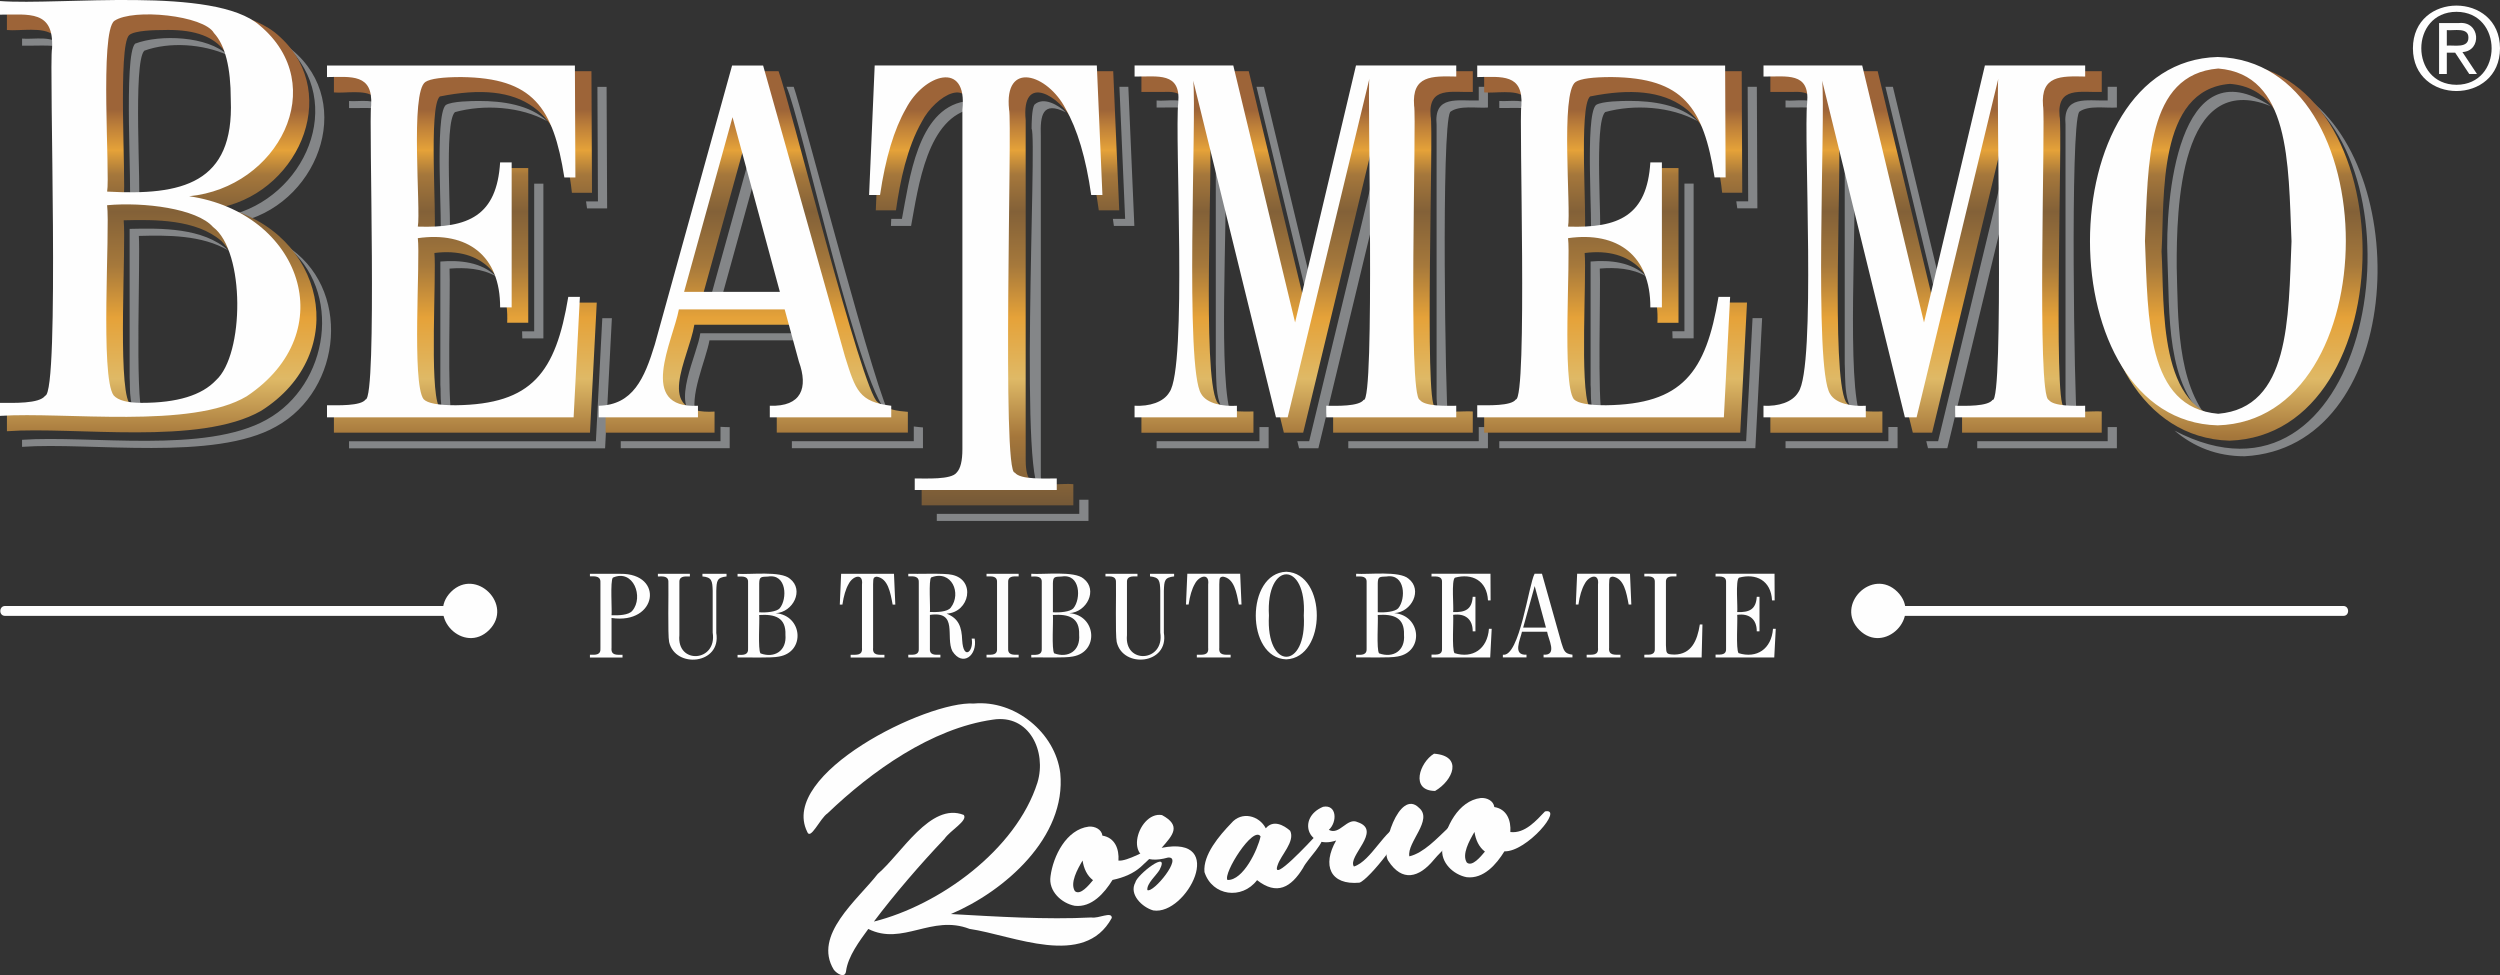 <?xml version="1.0" encoding="UTF-8"?><svg id="b" xmlns="http://www.w3.org/2000/svg" xmlns:xlink="http://www.w3.org/1999/xlink" viewBox="0 0 1050.14 409.59"><rect x="0" y="0" width="1050.14" height="409.59" fill="#333333" stroke="none"/><defs><style>.h{fill:none;}.i{fill:url(#f);}.i,.j,.k{fill-rule:evenodd;}.l,.k{fill:#fefefe;}.j{fill:#848688;}</style><linearGradient id="f" x1="19995.46" y1="-16167.33" x2="19995.46" y2="-10450.24" gradientTransform="translate(-69.14 -270.94) scale(.03 -.03)" gradientUnits="userSpaceOnUse"><stop offset="0" stop-color="#725737"/><stop offset=".18" stop-color="#a5773b"/><stop offset=".32" stop-color="#dfb966"/><stop offset=".47" stop-color="#e5a239"/><stop offset=".6" stop-color="#a5783b"/><stop offset=".73" stop-color="#836138"/><stop offset=".82" stop-color="#a5773b"/><stop offset=".88" stop-color="#e5a239"/><stop offset=".94" stop-color="#bd7f39"/><stop offset=".98" stop-color="#9d6438"/><stop offset="1" stop-color="#9d6438"/></linearGradient><clipPath id="g"><rect class="h" x="1.14" y="2.01" width="982.26" height="202.49"/></clipPath></defs><g id="c"><g id="d"><g id="e"><path class="j" d="M621.16,36.47h3.86v8.7c-4.52,.38-12.01-1.11-15.86,1.85-3.82,6.48-1.96,121.41-.95,128.92-4.65-.46-4.71-6.23-4.76-9.7,0,0,0-113.83,0-113.83-1.19-12.67,8.97-9.91,17.71-10.2v-5.73h0Zm0,142.92h3.86v8.91h-58.66v-2.96h54.8v-5.94Zm-40.53-102.29l-26.84,111.19h-8.11l-.73-2.96h4.98l30.7-127.19v18.96h0Zm-66.07-2.71c1.37,14.92-3.33,88.44,3.04,100.97-7.72-2.82-6.51-16.09-6.9-22.64,0,0,0-94.05,0-94.05l3.86,15.71Zm14.48,104.99h3.86v8.91h-47.06v-2.96h43.2v-5.94Zm-29.31-133.91c-3.5-.57-10.48-.23-13.89-.31v-2.96c3.93,.56,12.38-1.78,13.89,3.28Zm28.05-9.01h3.15l22.05,91.66-1.56,6.59s-23.63-98.26-23.63-98.26Zm440.79,4.27c45.95,32.84,40.87,147.28-25.7,150.93-11.65,0-21.38-3.92-29.45-10.78,79.84,41.7,105.66-99.57,55.16-140.16h0Zm-83.22-4.27h3.86v8.7c-4.52,.38-12.01-1.11-15.86,1.85-3.82,6.48-1.96,121.41-.95,128.92-4.65-.45-4.71-6.23-4.76-9.7,0,0,0-113.83,0-113.83-1.19-12.67,8.97-9.91,17.71-10.2v-5.73h0Zm0,142.92h3.86v8.91h-58.66v-2.96h54.8v-5.94Zm-40.53-102.29l-26.84,111.19h-8.11l-.73-2.96h4.98l30.7-127.19v18.96h0Zm-66.07-2.71c1.37,14.92-3.33,88.44,3.04,100.97-7.72-2.82-6.51-16.09-6.9-22.64,0,0,0-94.05,0-94.05l3.86,15.71Zm14.48,104.99h3.86v8.91h-47.06v-2.96h43.2v-5.94Zm-29.31-133.91c-3.5-.57-10.48-.23-13.89-.31v-2.96c3.93,.56,12.38-1.78,13.89,3.28Zm28.05-9.01h3.15l22.05,91.66-1.56,6.59s-23.63-98.26-23.63-98.26Zm-84.41,40.68h3.86v64.98h-8.85c-.02-.66-.06-2.33-.09-2.96h5.08v-62.02Zm-16.04,38.94c-5.78-3.34-12.91-3.83-19.52-3.26,.44,8.51-1.09,55.27,1.03,62.69-5.95-.17-4.45-10.14-4.89-13.93,0,0,0-51.72,0-51.72,8.19-.69,17.27,.18,23.38,6.22h0Zm44.66,17.56h4.01l-2.85,54.65h-107.56v-2.96h103.7l2.69-51.69h0Zm-92.57-87.88c-3.24-.71-10.57-.28-13.83-.39v-2.96c4.11,.43,11.84-1.53,13.83,3.36h0Zm90.51-9.3h3.85l.23,51.07h-8.44c-.1-.72-.32-2.26-.42-2.96h5l-.22-48.1h0Zm-21.04,14.45c-11.22-6.24-26.73-7.17-38.81-3.83-4.79,4.58-1.22,47.51-2.27,54.05-1.22,.04-2.66,.03-3.86,.03,1.06-6.75-2.56-52.43,2.27-57.05,2.53-1.63,11.09-1.71,14.04-1.71,9.68,0,21.28,1.53,28.63,8.51Zm-304.02-5.33c-19.66,3.07-23.35,33.25-26.35,49.33h-8.47l.13-2.96h4.49c3.14-16.31,6.47-45.96,26.35-49.33,1.97-.11,3.62,.82,3.86,2.97h0Zm61.17-9.12h3.73l2.53,58.45h-8.59c-.1-.72-.32-2.26-.43-2.96h5.15l-2.4-55.48h0Zm-22.45,10.77c-10-5-10.85,1.32-10.58,9.82,0,0,0,142.65,0,142.65,0,1.66,.11,4.68,.89,6.77-10.52,5.04-2.29-149.01-4.76-152.38,0-2.12,.07-8.2,1.14-10.06,3.81-3.65,10.21,.16,13.31,3.21h0Zm5.58,162.69h3.86v8.91h-63.71v-2.96h59.85v-5.94h0Zm-117.05-66.95h-38.29c-1.44,8.21-8.94,24.09-5.38,32.23-11.44-4.26,.61-26.99,1.52-35.19h41.34l.81,2.96h0Zm-33.66,36.33c1.18,.09,2.7,.11,3.86,.14v8.85h-45.76v-2.96h41.9v-6.03h0Zm27.71-142.84h3.03c2.95,7.61,36.34,136.39,40.79,138.05-12.07-4.51-38-126.15-43.82-138.05Zm53.48,142.69c1.16,.19,2.69,.3,3.86,.41v8.73h-55.07v-2.96h51.21v-6.18h0ZM224.39,77.16h3.86v64.98h-8.85c-.02-.66-.06-2.33-.09-2.96h5.08v-62.02Zm-16.04,38.94c-5.77-3.34-12.92-3.82-19.52-3.27,.44,8.51-1.09,55.28,1.03,62.7-5.95-.17-4.45-10.14-4.89-13.93,0,0,0-51.74,0-51.74,8.18-.67,17.28,.19,23.38,6.24Zm44.66,17.56h4.01l-2.85,54.65h-107.56v-2.96h103.7l2.69-51.69ZM160.44,45.78c-3.24-.71-10.57-.28-13.82-.39v-2.96c4.11,.43,11.84-1.53,13.82,3.36h0Zm90.51-9.3h3.85l.23,51.07h-8.44c-.1-.72-.32-2.26-.42-2.96h5l-.22-48.1h0Zm-21.04,14.45c-11.22-6.24-26.73-7.17-38.81-3.83-4.79,4.58-1.22,47.51-2.27,54.05-1.22,.04-2.65,.03-3.86,.03,1.06-6.75-2.56-52.43,2.26-57.05,2.53-1.63,11.09-1.71,14.04-1.71,9.68,0,21.28,1.54,28.63,8.51h0Zm-109.99,52.08c28.05,17.45,24.04,60.73-3.93,76.15-25.92,14.73-77.97,6.47-106.73,8.54v-2.96c28.53-2,77.18,5.99,102.87-8.54,26.03-14.46,32.21-54.26,7.79-73.19h0ZM25.99,19.82c-4.22-1.14-12.47-.48-16.72-.65v-2.96c4.94,.49,13.84-1.71,16.72,3.61h0Zm94.03-.9c30.01,21.2,15.05,65.14-17.74,73.89-2.1-.82-4.25-1.55-6.41-2.19,32.14-7.22,50.09-47.5,24.15-71.69h0Zm833.81,25.66c-38.29-15.5-39.6,43.21-39.49,67.64,.61,20.39-.24,48.76,14.17,64.83-19.05-14-17.07-46.45-18.04-67.79-1.1-25.01,4.3-90.76,43.35-64.68h0Zm-636.4,28.9l-15.28,55.11h-4.68l17.65-63.65,2.31,8.54h0ZM58.32,99.1c.66,9.87-1.61,66.95,1.48,75.33-6.19-.92-4.99-11.48-5.35-15.87,0,0,0-62.42,0-62.42,13.29-.33,30.91-.51,41.43,9.05-11.13-6.52-25.5-6.41-37.57-6.09h0ZM95.74,23.19c-10.55-4.77-24.61-5.72-35.11-1.9-4.9,4.74-1.25,58.46-2.32,65.4-1.29-.02-2.57-.06-3.86-.11,1.08-7.15-2.61-63.49,2.31-68.25,10.43-3.97,30.45-3.24,38.97,4.87Z"/><path class="i" d="M548.91,131.13l23.99-101.22h45.76v8.7c-8.75,.34-18.86-2.56-17.71,10.2,1.37,4.81-2.79,121.22,1.84,122.18,3.84,2.97,11.37,1.49,15.86,1.85v8.91h-58.66v-8.91c4.6-.37,12.36,1.13,16.28-1.85,1.66-1.7,1.84-6.15,1.84-8.35V54.56l-30.7,127.19h-8.11l-31.12-126.64c1.39,14.81-3.35,101.66,2.99,113.65,3.32,4.84,10.23,4.02,15.35,4.09v8.91h-47.06v-8.91c5.29,.07,11.72,.25,14.95-4.74,7.06-11.06,1.9-106.34,3.39-120.52,.27-7.09-1.56-9.33-8.9-8.97,0,0-9.44,0-9.44,0v-8.7h45.09s24.35,101.22,24.35,101.22ZM936.5,26.33c74.66,2.33,74.46,156.27,0,158.78-74.33-2.24-74.39-156.56,0-158.78h0Zm-123.4,104.8l23.99-101.22h45.76v8.7c-8.75,.34-18.86-2.56-17.71,10.2,1.37,4.81-2.79,121.22,1.84,122.18,3.84,2.97,11.37,1.49,15.86,1.85v8.91h-58.66v-8.91c4.6-.37,12.36,1.13,16.28-1.85,1.66-1.7,1.84-6.15,1.84-8.35V54.56l-30.7,127.19h-8.11l-31.12-126.64c1.38,14.81-3.35,101.66,2.99,113.65,3.32,4.84,10.23,4.02,15.35,4.09v8.91h-47.06v-8.91c5.29,.07,11.72,.25,14.95-4.74,7.06-11.06,1.9-106.34,3.39-120.52,.27-7.09-1.56-9.33-8.9-8.97,0,0-9.44,0-9.44,0v-8.7h45.09l24.35,101.22h0Zm-147.46-33.55c19.84,.97,30.2-6.46,30.67-26.98h8.75v64.98h-8.85c.88-19.59-10.6-31.91-30.57-29.3,.88,9.53-2.11,56.45,1.87,64.42,1.7,1.81,9.77,1.92,12.05,1.92,30.16,1.57,42.61-18.02,45.51-45.53h8.77l-2.85,54.65h-107.56v-9.12c8.62-.51,19.84,3.02,18.55-9.99-1.18-4.86,2.49-120.26-1.75-122.02-3.74-3.15-12.33-1.32-16.8-1.8v-8.91h108.18l.23,51.07h-8.44c-3.58-35.16-21.08-47.41-55.49-40.45-4.82,4.37-1.2,50.58-2.27,57.05h0ZM407.17,50.49c1.94-20.18-14.41-10.22-19.92,.55-6.25,10.94-9.15,24.97-10.9,37.31h-8.47l2.53-58.45h97.2l2.53,58.45h-8.59c-1.69-12.34-4.54-26.38-10.79-37.31-5.47-10.7-21.86-20.79-19.92-.55,0,0,0,142.65,0,142.65,0,2.18,.19,6.7,1.84,8.38,4.2,3.22,13.27,1.36,18.18,1.85v8.91h-63.71v-8.91c4.96-.46,13.93,1.28,18.18-1.85,1.66-1.7,1.84-6.19,1.84-8.38V50.49h0Zm-74.17,85.93h-41.34c-2.34,14.32-17.4,37.99,8.49,36.47v8.85h-45.76v-8.91c14.04,1.81,20.76-12.89,23.65-24.27,0,0,32.88-118.66,32.88-118.66h16.12c3.76,9.34,35.33,135.45,41.6,138.96,3.3,3.14,8.37,3.82,12.71,4.14v8.73h-55.07v-8.85c12.53,.36,16.48-3.87,12.3-16.05,0,0-5.56-20.43-5.56-20.43h0Zm-150.53-38.84c19.84,.97,30.2-6.46,30.67-26.98h8.75v64.98h-8.85c.88-19.61-10.6-31.89-30.57-29.31,.88,9.53-2.11,56.47,1.87,64.44,1.7,1.81,9.77,1.92,12.05,1.92,30.16,1.57,42.61-18.02,45.51-45.53h8.77l-2.85,54.65h-107.56v-9.12c8.62-.51,19.84,3.02,18.55-9.99-1.18-4.89,2.49-120.21-1.75-122.02-3.74-3.15-12.33-1.32-16.8-1.8v-8.91h108.18l.23,51.07h-8.44c-3.58-35.16-21.08-47.41-55.49-40.45-4.82,4.37-1.2,50.58-2.27,57.05h0Zm-89.1-10.57c43.03,10.24,54.7,61.37,16.27,85.59-25.92,14.73-77.97,6.47-106.73,8.54v-9.53c10.78-.36,23.26,3.02,21.87-12.64-1.48-5.75,3.09-142.51-2.16-144.12-4.44-3.84-14.37-1.69-19.72-2.24V2.83c28.19,2.51,88.31-7.58,112.32,10.63,29.06,23.1,11.46,66.17-21.86,73.54h0Zm872.09,18.64c-1.31-22.45,1.97-68.06-28.74-70.42-30.73,2.34-27.44,47.98-28.75,70.41,1.31,22.48-1.98,68.15,28.75,70.56,30.63-2.5,27.44-48.1,28.75-70.56Zm-670.51,19.33h34.91l-17.26-63.65-17.65,63.65ZM51.95,92.54c1.06,10.61-2.54,67.96,2.25,76.64,1.99,2.21,7.59,2.43,10.3,2.43,9.72,0,22.59-1.34,29.68-8.85,11.67-14.44,12.07-47.89-1.14-61.49-10.57-9.2-27.92-9.08-41.09-8.73h0Zm0-9.55c28.32,1.5,49.47-3.36,47.89-36.65,.52-23.45-7-34.53-31.61-33.72-2.9,0-11.64,.12-13.96,2.12-4.9,4.4-1.25,61.5-2.32,68.25h0Z"/><path class="k" d="M621.99,335.21c2.51-.21,5.36,1.12,5.71,3.79,5.27,.87,7.07,5.6,6.73,10.5,6.15,.75,10.96-4.91,14.56-8.66,8.08-1.61-7.76,17.09-17.05,16.77-3.33,5.4-8.73,11.71-15.88,10.86-5.53-1.05-11.11-6.15-10.17-12.36,1.1-8.51,6.66-19.75,16.1-20.9h0Zm-5.85,27.1c2.23,1.94,5.8-2.43,7.61-4.6-2.5-1.87-3.89-4.91-4.39-8.25-2.16,3.66-5.4,9.47-3.22,12.85h0Z"/><path class="k" d="M608.38,347.68c1.95-2.08,3.41-2.78,4.39-2.1,1.66,4.71-7.39,11.69-10.46,15.56-6.3,7.64-13.36,9.44-19.17,.43-3.44-5.22,4.61-30.48,12.88-22.28,6.18,5.09-5.11,14.5-4.02,20.42,6-1.4,11.66-7.57,16.39-12.03h0Z"/><path class="k" d="M602.82,332.24c-10.6-.08-6.48-12.03-.44-15.65,12.3,.92,8.01,11.23,.44,15.65h0Z"/><path class="k" d="M558.19,348.59c4.53,2.45,7.67-5.43,12.14-3.23,10.48,3.54-4.53,14.43-1.61,18.63,7.34-2.31,13.06-16.02,19.83-17.62,2.76,2.74-13.47,23.06-17.49,24.4-12.37,1.14-15.78-7.33-9.8-17.72-11.91,4.1-16.56-9.53-5.49-14.15,5.81-1.13,6.03,6.43,2.41,9.69Z"/><path class="k" d="M552.34,351.44c1.36-1.5,2.46-1.93,3.29-1.29,1.59,3.48-6.4,10.49-8.27,14.43-5.08,8.28-11.02,11.62-19.32,5.13-6.33,8.31-18.83,6.74-22.1-3.4-.67-7.29,6.35-15.43,11.2-20.46,4.45-5.34,11.88-3.2,14.56,2.09,3.11-3.69,7.48-1.41,10.24,1.03,2.18,4.52-3.92,10.18-5.27,14.45-2.88,8.1,14.05-10.3,15.66-11.98Zm-36.73,18.2c6.62,.25,12.74-12.77,13.9-18.31-3.1-4.69-15.86,15.67-13.9,18.31h0Z"/><path class="k" d="M487.95,356.14c27.99-5.57,10.5,28.51-3.51,26.29-4.64-1.29-10.31-6.76-7.54-11.74,.59-3.19,14.86-14.32,10.17-5.27-1.33,2.27-5.44,5.72-5.12,8.46,2.52,1.44,15.3-14.32,8.64-13.65-20.65,5.82-13-19.73-2.49-17.85,8.29,4.49,4.51,8.44-.15,13.76h0Z"/><path class="k" d="M457.37,347.22c2.5-.21,5.36,1.12,5.71,3.79,5.27,.87,7.07,5.6,6.73,10.5,7.37,.68,32.97-19.12,9.29,2.72-2.98,2.59-6.9,4.38-11.78,5.39-3.33,5.4-8.73,11.71-15.88,10.86-5.53-1.05-11.11-6.15-10.17-12.36,1.09-8.51,6.66-19.75,16.1-20.9h0Zm-5.85,27.1c2.23,1.94,5.8-2.43,7.61-4.6-2.5-1.87-3.89-4.91-4.39-8.25-2.16,3.66-5.4,9.46-3.22,12.85h0Z"/><path class="k" d="M399.42,383.95c18.9,1.05,40.11,2.42,58.97,1.44,3.18,.55,8.65-2.71,8.63,.18-11.61,21.4-41.36,7.32-59.78,4.61-15.94-6.16-28.1,7.24-42.51,.03-3.61,4.97-8.57,11.49-9.36,17.82-.43,3.01-3.73,1.1-5.12-.68-8.9-14.49,9.89-29.27,18.44-40.24,9.89-8.38,22.18-30.33,36.14-24.79,1.86,2.4-5.73,6.51-8.12,10.05-9.87,10.35-21.07,23.35-29.63,34.74,27.55-6.89,59.75-30.15,68.7-58.37,3.94-12.99-3.35-28.87-18.73-26.45-25.81,3.68-50.97,21.69-69.43,39.35-3.21,2.15-7.19,11.55-8.56,7.74-11.98-24.27,50.28-55.07,70.02-53.86,17.35-1.56,34.18,12.29,36.29,29.21,2.66,27-23.48,49.7-45.95,59.22h0Z"/><path class="l" d="M44.99,80.48c31.46,1.74,53.39-3.36,51.95-38.57,0-13.54-2.35-22.92-7.08-28.05-4.11-7.35-33.9-10.51-41.84-5.09-6.24,4.71-1.73,64.09-3.02,71.71h0Zm431.59,94.81v-4.85c6.2,.31,12.13-1.45,14.62-5.66,7.59-10.41,2.19-107.49,3.73-121.63,1.16-13.04-8.65-10.88-18.34-11v-4.64h41.46l25.96,107.93,25.58-107.93h42.12v4.64c-10.19-.22-18.7-.52-17.71,12.23,1.16,5.16-2.8,122.51,2.42,123.6,1.9,2.71,10.88,2.55,15.28,2.46v4.85h-54.6v-4.85c4.45,.06,13.73,.32,15.7-2.46,4.89,1.84,1.48-131.51,2.42-134.91l-34.32,142.22h-4.92l-34.75-141.38c1.49,14.56-3.66,120.94,3.34,131.54,2.3,4.08,9.14,5.37,15,4.99v4.85h-43Zm485.98-74.06c-1.35-32.82-.52-69.92-30.77-72.45-30.25,2.49-29.43,39.65-30.78,72.44,1.35,32.8,.52,70.04,30.78,72.59,30.13-2.56,29.46-39.85,30.78-72.59Zm-30.99-77.29c71.86,1.96,71.64,152.59,0,154.73-71.52-1.89-71.57-152.86,0-154.73h0Zm-190.81,151.35v-4.85c6.2,.31,12.13-1.45,14.62-5.66,7.59-10.41,2.19-107.49,3.73-121.63,1.16-13.04-8.65-10.88-18.34-11v-4.64h41.46l25.96,107.93,25.58-107.93h42.12v4.64c-10.19-.22-18.7-.52-17.71,12.23,1.16,5.16-2.8,122.51,2.42,123.6,1.9,2.71,10.88,2.55,15.28,2.46v4.85h-54.6v-4.85c4.44,.06,13.72,.32,15.7-2.46,4.89,1.84,1.48-131.51,2.42-134.91l-34.32,142.22h-4.92l-34.75-141.38c1.49,14.56-3.66,120.94,3.33,131.54,2.31,4.08,9.14,5.37,15,4.99v4.85s-43,0-43,0Zm-120.24,0v-5.06c4.49,0,14.25,.38,16.2-2.42,5-.13,1.27-119.07,2.35-123.42,.85-13.54-8.3-12.1-18.55-12.02v-4.85h104.13l.21,47.01h-4.64c-4.66-29.63-13.24-41.8-43.21-42.16-7.97,0-13.03,.67-15.14,2.04-6.52,4.2-1.87,53.56-3.2,60.78,21.37,.69,33.18-4.62,34.57-26.98h4.85v60.92h-4.85c.1-21.79-13.76-32.02-34.57-29.09,1.12,9.35-2.61,60.93,2.42,67.63,1.62,1.72,6.11,2.56,13.53,2.56,32.04-.41,41.97-13.68,47.25-45.53h4.88l-2.63,50.59h-103.61ZM404.27,46.07c2.23-20.94-16.22-14.9-23.71-.46-4.98,8.68-8.61,20.76-10.89,36.29h-4.6l2.35-54.39h93.31l2.35,54.39h-4.71c-2.21-15.53-5.81-27.61-10.79-36.29-7.5-14.44-25.94-20.48-23.71,.46,1.41,4-3.13,153.83,2.42,152.45,2.29,3.11,12.99,2.4,17.61,2.46v4.85h-59.66v-4.85c4.65-.05,15.33,.61,17.6-2.46,1.62-1.65,2.42-4.92,2.42-9.8V46.07Zm-116.91,76.52h40.23l-19.89-73.36-20.34,73.36h0Zm-35.87,52.7v-4.85c14.37-.31,19.21-11.43,23.57-25.75,0,0,32.46-117.17,32.46-117.17h13.03l34.39,122.23c4.47,14.23,5.9,19.06,19.43,20.69v4.85h-51.01v-4.85c13.33,.45,16.2-7.54,12.22-18.55,0,0-5.97-21.92-5.97-21.92h-44.44c-2.56,13.4-17.61,41.79,8.01,40.47v4.85h-41.7Zm-114.13,0v-5.06c4.49,0,14.25,.38,16.2-2.42,5-.13,1.27-119.07,2.35-123.42,.85-13.54-8.31-12.1-18.55-12.02v-4.85h104.13l.21,47.01h-4.64c-4.67-29.63-13.25-41.79-43.21-42.16-7.97,0-13.03,.68-15.14,2.04-6.52,4.21-1.87,53.56-3.2,60.78,21.37,.69,33.18-4.61,34.57-26.98h4.85v60.92h-4.85c.11-21.78-13.77-32.04-34.57-29.09,1.12,9.35-2.62,60.93,2.42,67.63,1.62,1.72,6.11,2.56,13.53,2.56,32.04-.41,41.97-13.68,47.25-45.53h4.88l-2.64,50.59h-103.61ZM44.99,86.19c1.29,10.46-3.02,72.35,2.77,79.92,1.87,2.07,5.8,3.11,11.81,3.11,14.83,0,25.18-3.16,31.15-9.49,11.94-10.76,12.34-54.16-1.24-64.38-6.82-7.75-29-10.56-44.49-9.15ZM0,174.69v-5.47c5.34,0,16.51,.48,18.97-2.98,6.22-.97,1.53-140.15,2.9-145.91C22.73,4.19,12.25,6.14,0,6.16V.44c25.1,1.94,90.06-6.47,109.08,10.23,30.17,25.24,7.57,68.16-29.62,71.76,46.88,6.93,64.73,56.95,24.19,84.02-23.14,13.87-76.51,6.44-103.65,8.24H0Z"/><path class="l" d="M256.88,258.44c2.85,.11,7.21,0,8.74-1.9,4.84-5.68,.47-17.69-8.18-13.9-1.19,1.31-.3,13.9-.56,15.79Zm0,13.69c-.32,3.26,2.17,2.93,4.61,2.91v1.15h-13.69v-1.15c2.44,.03,4.68,.22,4.41-2.91,0,0,0-27.08,0-27.08,.27-3.09-1.97-3.01-4.41-2.96v-1.05h12.74c18.6-.25,15.57,21.43-3.66,18.55,0,0,0,12.54,0,12.54Zm43.99-6.31c2.28,13.27-17.21,15.18-19.8,3.85-.63-2.96-.18-21.1-.31-24.61,.27-3.13-1.97-2.97-4.41-2.92v-1.1h13.44v1.1c-2.44-.03-4.69-.22-4.41,2.92,0,0,0,21.76,0,21.76-1.21,12.42,15.93,11.32,13.99-1.1,0,0,0-17.55,0-17.55-.13-4.18-.34-5.68-4.31-6.03v-1.1h10.13v1.1c-4.07,.46-4.16,1.79-4.31,6.08,0,0,0,17.6,0,17.6h0Zm18.03-8.63c2.95,.26,7.37-.24,8.61-1.65,3.31-3.96,2.97-14.64-4.91-13.35-2.94,.12-3.62,.01-3.69,2.82,0,0,0,12.18,0,12.18h0Zm0,1.15c.26,2.11-.61,14.6,.56,16.12,5.83,2.16,11.06-1.04,10.47-7.8,.28-7.28-4.43-8.75-11.03-8.32Zm-9.08,17.85v-1.1c2.45,.04,4.68,.19,4.41-2.96,0,0,0-27.08,0-27.08,.3-3.12-2.07-2.92-4.41-2.86v-1.15c5.06,.39,18.17-1.31,22,2.06,6.07,4.7,1.33,14.09-5.98,14.47,11.34,.94,12.58,16.32,1.39,18.22-3.1,.7-13.9,.28-17.42,.39Zm52.27-30.74c.57-4.91-3.91-3.57-5.64-.11-1.19,2.06-2.05,4.94-2.59,8.63h-1.1l.56-12.94h22.2l.56,12.94h-1.12c-.95-5.13-1.94-10.99-6.66-11.73-1.75,.16-1.41,1.19-1.55,3.21,0,0,0,26.67,0,26.67-.33,3.3,2.32,2.93,4.76,2.92v1.15h-14.19v-1.15c2.45,0,5.09,.39,4.76-2.92,0,0,0-26.67,0-26.67h0Zm28.52,11.63c2.8,.1,7.35,.03,8.77-1.85,4.62-5.98,.41-16.01-8.24-12.68-1.13,.99-.27,12.99-.53,14.52h0Zm0,15.03c-.29,3.18,1.97,2.96,4.41,2.92v1.15h-13.49v-1.15c2.45,.03,4.68,.22,4.41-2.92,0,0,0-27.07,0-27.07,.27-3.09-1.97-3.01-4.41-2.96v-1.05c3.55,.14,15.35-.36,18.42,.43,9.97,2.16,7.42,15.73-2.32,16.31,5.09,1.99,6.33,5.58,6.54,11.14,.49,8.64,4.97,4.76,3.99-.66h1.25c1.26,6.99-5.03,12.05-9.36,5.28-2.99-5.9,2.57-17.02-9.44-15.24v13.83Zm32.87,0c-.27,3.12,1.98,2.96,4.41,2.91v1.15h-13.49v-1.15c2.43,.02,4.7,.26,4.41-2.91,0,0,0-27.08,0-27.08,.29-3.15-1.99-2.95-4.41-2.91v-1.1h13.49v1.1c-2.44-.05-4.68-.21-4.41,2.91,0,0,0,27.08,0,27.08h0Zm18.79-14.94c2.95,.26,7.37-.23,8.61-1.65,3.31-3.96,2.97-14.64-4.91-13.35-2.94,.12-3.62,.01-3.69,2.82,0,0,0,12.18,0,12.18h0Zm0,1.15c.26,2.12-.61,14.59,.56,16.12,5.83,2.16,11.06-1.04,10.47-7.8,.28-7.28-4.43-8.75-11.03-8.32h0Zm-9.08,17.85v-1.1c2.45,.04,4.68,.19,4.41-2.96,0,0,0-27.08,0-27.08,.3-3.12-2.07-2.92-4.41-2.86v-1.15c5.06,.39,18.17-1.31,22,2.06,6.07,4.7,1.33,14.09-5.98,14.47,11.34,.94,12.58,16.32,1.39,18.22-3.1,.7-13.9,.28-17.42,.39h0Zm55.69-10.37c2.28,13.27-17.21,15.18-19.8,3.85-.63-2.96-.18-21.1-.31-24.61,.27-3.13-1.97-2.97-4.41-2.92v-1.1h13.44v1.1c-2.44-.03-4.69-.22-4.41,2.92,0,0,0,21.76,0,21.76-1.21,12.42,15.93,11.32,13.99-1.1,0,0,0-17.55,0-17.55-.13-4.18-.34-5.68-4.31-6.03v-1.1h10.13v1.1c-4.07,.46-4.16,1.79-4.31,6.08,0,0,0,17.6,0,17.6Zm18.63-20.37c.57-4.91-3.91-3.57-5.64-.11-1.19,2.06-2.05,4.94-2.59,8.63h-1.1l.56-12.94h22.2l.56,12.94h-1.12c-.95-5.13-1.94-10.99-6.66-11.73-1.75,.16-1.41,1.19-1.55,3.21,0,0,0,26.67,0,26.67-.33,3.3,2.32,2.93,4.76,2.92v1.15h-14.19v-1.15c2.45,0,5.09,.39,4.76-2.92,0,0,0-26.67,0-26.67h0Zm40.16,13.12c1.36-23.07-16.01-23.07-14.64,0-1.36,23.11,15.99,23.09,14.64,0Zm-7.37-18.39c17.14,.64,17.09,36.12,0,36.81-17.06-.63-17.07-36.18,0-36.81Zm38.43,17c2.95,.26,7.37-.23,8.61-1.65,3.31-3.96,2.97-14.64-4.91-13.35-2.94,.12-3.62,.01-3.69,2.82,0,0,0,12.18,0,12.18Zm0,1.15c.26,2.12-.61,14.59,.56,16.12,5.83,2.16,11.06-1.04,10.47-7.8,.28-7.28-4.43-8.75-11.03-8.32h0Zm-9.08,17.85v-1.1c2.45,.04,4.68,.19,4.41-2.96,0,0,0-27.08,0-27.08,.3-3.12-2.07-2.92-4.41-2.86v-1.15c5.06,.39,18.17-1.31,22,2.06,6.07,4.7,1.33,14.09-5.98,14.47,11.34,.94,12.58,16.32,1.39,18.22-3.1,.7-13.9,.28-17.42,.39h0Zm31.67,0v-1.2c2.42,.02,4.69,.26,4.41-2.86,0,0,0-27.08,0-27.08,.3-3.13-2.07-2.91-4.41-2.86v-1.15h24.77l.05,11.18h-1.1c-.44-8.39-6.74-11.49-13.88-9.54-1.58,1.03-.42,12.72-.76,14.46,5.08,.16,7.89-1.1,8.22-6.42h1.15v14.49h-1.15c.02-5.18-3.27-7.62-8.22-6.92,.27,2.22-.62,14.49,.58,16.09,7.55,2.37,13.82-1.66,14.46-10.22h1.16l-.63,12.03h-24.64Zm38.5-12.54h9.57l-4.73-17.45-4.84,17.45Zm-8.53,12.54v-1.15c7.04,1.14,10.89-29.7,13.33-34h3.1l8.18,29.07c1.05,3.39,1.41,4.53,4.62,4.92v1.15h-12.13v-1.15c5.99,.39,1.92-6.62,1.49-9.63h-10.57c-.63,3.13-4.13,10.01,1.91,9.63v1.15h-9.92Zm39.97-30.74c.57-4.91-3.91-3.57-5.64-.11-1.19,2.06-2.05,4.94-2.59,8.63h-1.1l.56-12.94h22.2l.56,12.94h-1.12c-.95-5.13-1.94-10.99-6.66-11.73-1.75,.16-1.41,1.19-1.55,3.21,0,0,0,26.67,0,26.67-.33,3.3,2.32,2.93,4.76,2.92v1.15h-14.19v-1.15c2.45,0,5.09,.39,4.76-2.92,0,0,0-26.67,0-26.67h0Zm32.94-4.41v1.1c-2.44-.02-4.7-.27-4.41,2.91,0,0,0,25.97,0,25.97,.13,3.64,.09,3.86,3.65,3.97,6.98-.17,9.49-5.68,10.59-12.64h1.1l-.34,13.84h-24.08v-1.15c2.45,.03,4.68,.22,4.41-2.92,0,0,0-27.07,0-27.07,.27-3.12-1.97-2.96-4.41-2.91v-1.1h13.49Zm16.44,35.15v-1.2c2.42,.02,4.69,.26,4.41-2.86,0,0,0-27.08,0-27.08,.3-3.13-2.07-2.91-4.41-2.86v-1.15h24.77l.05,11.18h-1.1c-.44-8.39-6.74-11.49-13.88-9.54-1.58,1.03-.42,12.72-.76,14.46,5.08,.16,7.89-1.1,8.22-6.42h1.15v14.49h-1.15c.02-5.18-3.27-7.62-8.22-6.92,.27,2.22-.62,14.49,.58,16.09,7.55,2.37,13.82-1.66,14.46-10.22h1.16l-.63,12.03h-24.64Z"/><path class="l" d="M797.03,248.61c-10.5-10.44-26.46,5.52-16.02,16.02,10.5,10.44,26.46-5.52,16.02-16.02h0Z"/><path class="k" d="M796.66,254.55h187.67c2.63-.03,2.73,4.18,0,4.15,0,0-187.67,0-187.67,0-2.63,.04-2.73-4.19,0-4.15Z"/><path class="l" d="M189.45,248.61c10.5-10.44,26.46,5.53,16.02,16.02-10.5,10.44-26.46-5.52-16.02-16.02h0Z"/><path class="k" d="M189.81,254.55H2.14c-2.63-.03-2.73,4.18,0,4.15,0,0,187.67,0,187.67,0,2.63,.03,2.73-4.19,0-4.15Z"/><path class="l" d="M1024.55,31.09h3.25v-8.97h3.5l5.92,8.97h3.25l-6.11-9.22c8.3-.45,7.5-13.19-1.53-12.18,0,0-8.28,0-8.28,0V31.09h0Zm3.25-11.93v-6.51c2.9,.33,9.14-1.33,9.07,3.15,.04,4.6-6.04,3.08-9.07,3.36Zm-14.24,1.13c.04,23.93,36.54,23.92,36.58,0-.05-23.92-36.54-23.92-36.58,0Zm18.29,15.33c-19.68-.13-19.7-30.56,0-30.66,19.69,.09,19.69,30.57,0,30.66Z"/></g></g></g></svg>
